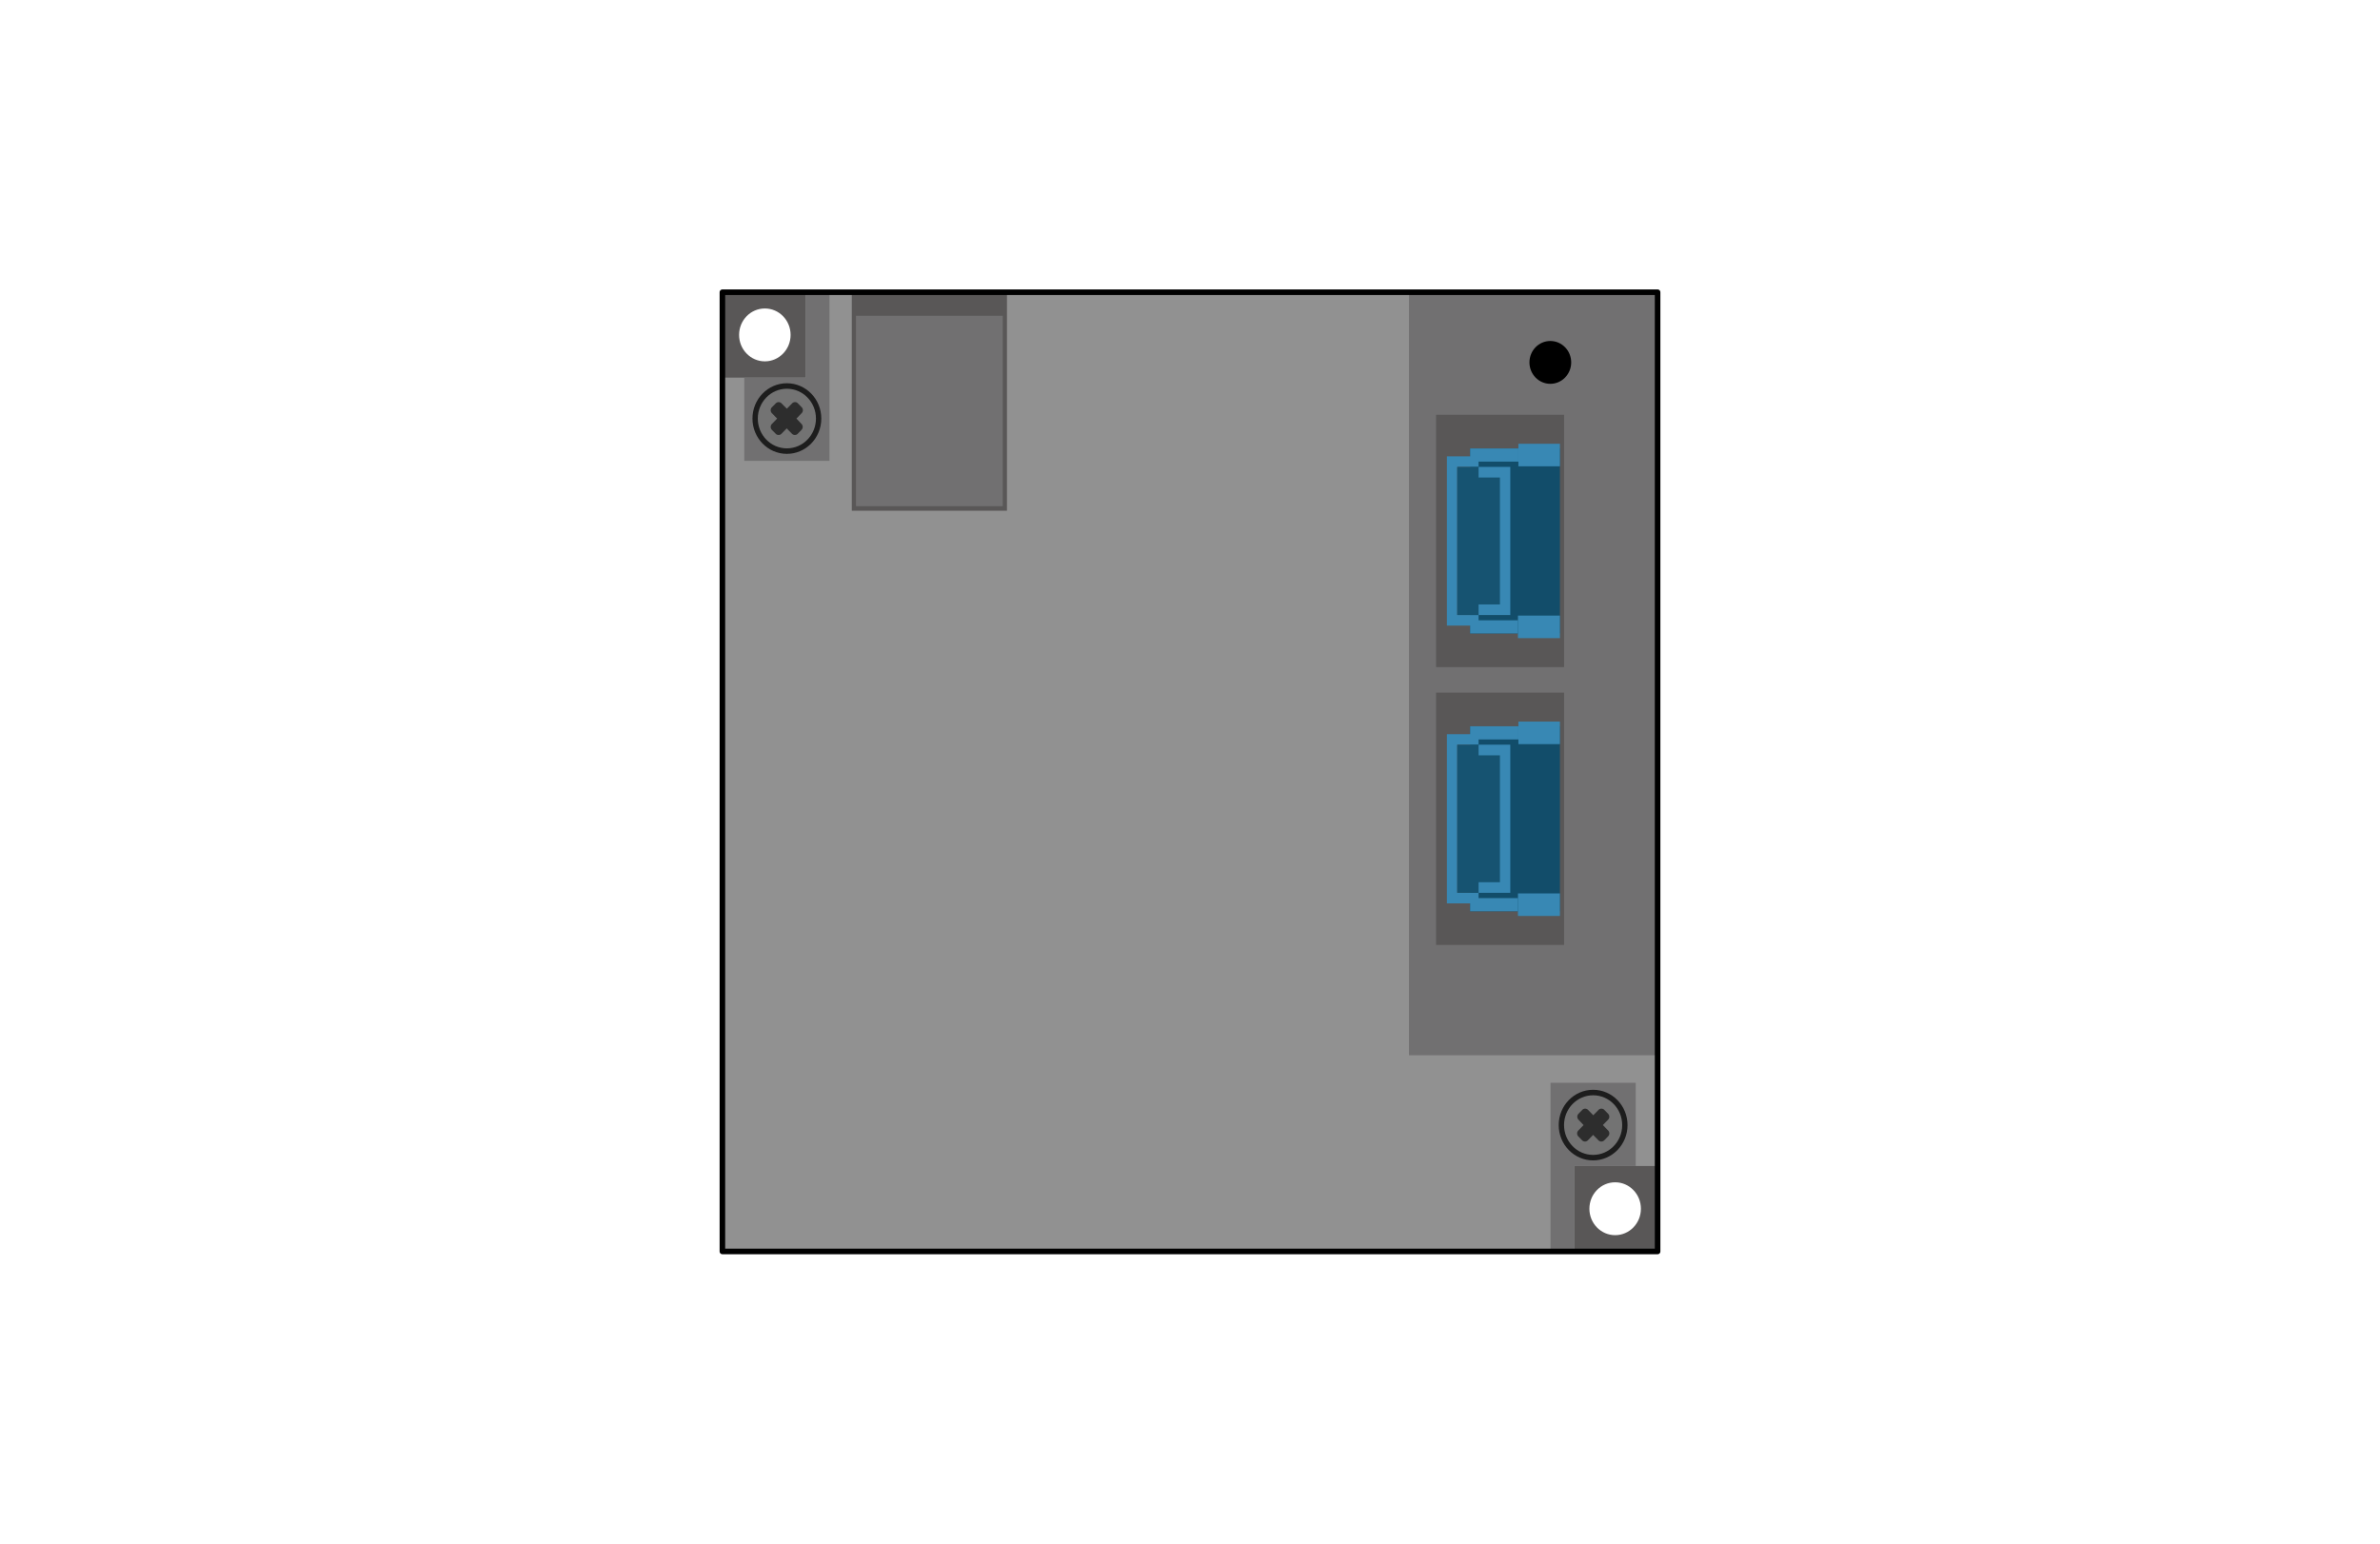 <svg xmlns="http://www.w3.org/2000/svg" width="74" height="48" viewBox="0 0 74 48"><title>cc-link_lt_psu</title><rect width="74" height="48" fill="#fff"/><rect x="22.461" y="9.087" width="29.078" height="29.827" fill="#919191"/><rect x="43.809" y="9.087" width="7.73" height="23.726" fill="#717071"/><rect x="22.461" y="9.087" width="2.589" height="2.655" fill="#595757"/><ellipse cx="23.781" cy="10.414" rx="0.801" ry="0.822" fill="#fff"/><polygon points="25.05 9.087 25.05 11.742 23.141 11.742 23.141 14.33 25.791 14.33 25.791 9.087 25.05 9.087" fill="#717071"/><ellipse cx="24.466" cy="13.015" rx="1.07" ry="1.098" fill="#1d1d1d"/><ellipse cx="24.466" cy="13.015" rx="0.904" ry="0.927" fill="#737373"/><path d="M24.763,13.015l0.163-.168a0.132,0.132,0,0,0,0-.184l-0.118-.121a0.124,0.124,0,0,0-.179,0l-0.163.167L24.3,12.543a0.124,0.124,0,0,0-.18,0L24,12.664a0.132,0.132,0,0,0,0,.184l0.163,0.168L24,13.183a0.133,0.133,0,0,0,0,.184l0.118,0.121a0.125,0.125,0,0,0,.18,0l0.163-.167,0.163,0.167a0.124,0.124,0,0,0,.179,0l0.118-.121a0.132,0.132,0,0,0,0-.184Z" fill="#2d2d2d"/><rect x="48.95" y="36.258" width="2.589" height="2.655" fill="#595757"/><ellipse cx="50.219" cy="37.586" rx="0.801" ry="0.822" fill="#fff"/><polygon points="48.95 38.913 48.95 36.258 50.859 36.258 50.859 33.67 48.209 33.67 48.209 38.913 48.95 38.913" fill="#717071"/><ellipse cx="49.534" cy="34.985" rx="1.07" ry="1.098" fill="#1d1d1d"/><ellipse cx="49.534" cy="34.985" rx="0.904" ry="0.927" fill="#737373"/><path d="M49.237,34.985l-0.163.168a0.132,0.132,0,0,0,0,.184l0.118,0.121a0.124,0.124,0,0,0,.179,0l0.163-.168L49.7,35.458a0.124,0.124,0,0,0,.18,0L50,35.336a0.132,0.132,0,0,0,0-.184l-0.163-.168L50,34.817a0.133,0.133,0,0,0,0-.184l-0.118-.121a0.124,0.124,0,0,0-.18,0l-0.163.167-0.163-.167a0.124,0.124,0,0,0-.179,0l-0.118.121a0.132,0.132,0,0,0,0,.184Z" fill="#2d2d2d"/><rect x="26.484" y="9.087" width="4.825" height="6.794" fill="#595757"/><rect x="26.615" y="9.82" width="4.563" height="5.92" fill="#717071"/><rect x="44.651" y="12.898" width="3.98" height="7.846" fill="#595757"/><rect x="45.71" y="13.945" width="2.792" height="5.752" fill="#124d6a"/><rect x="47.211" y="13.799" width="1.291" height="0.701" fill="#3888b4"/><rect x="47.197" y="19.142" width="1.305" height="0.701" fill="#3888b4"/><rect x="45.71" y="13.945" width="1.501" height="0.409" fill="#3888b4"/><polygon points="45.973 19.124 45.309 19.124 45.309 14.519 45.973 14.519 45.973 14.19 45.309 14.19 44.988 14.19 44.988 14.519 44.988 19.124 44.988 19.453 45.309 19.453 45.973 19.453 45.973 19.124" fill="#3888b4"/><rect x="45.71" y="19.288" width="1.487" height="0.409" fill="#3888b4"/><rect x="45.309" y="14.519" width="1.649" height="4.605" fill="#165371"/><polygon points="45.973 18.795 46.637 18.795 46.637 14.848 45.973 14.848 45.973 14.519 46.637 14.519 46.958 14.519 46.958 14.848 46.958 18.795 46.958 19.124 46.637 19.124 45.973 19.124 45.973 18.795" fill="#3888b4"/><rect x="44.651" y="21.537" width="3.98" height="7.846" fill="#595757"/><rect x="45.71" y="22.584" width="2.792" height="5.752" fill="#124d6a"/><rect x="47.211" y="22.438" width="1.291" height="0.701" fill="#3888b4"/><rect x="47.197" y="27.781" width="1.305" height="0.701" fill="#3888b4"/><rect x="45.71" y="22.584" width="1.501" height="0.409" fill="#3888b4"/><polygon points="45.973 27.762 45.309 27.762 45.309 23.157 45.973 23.157 45.973 22.829 45.309 22.829 44.988 22.829 44.988 23.157 44.988 27.762 44.988 28.091 45.309 28.091 45.973 28.091 45.973 27.762" fill="#3888b4"/><rect x="45.71" y="27.927" width="1.487" height="0.409" fill="#3888b4"/><rect x="45.309" y="23.157" width="1.649" height="4.605" fill="#165371"/><polygon points="45.973 27.433 46.637 27.433 46.637 23.487 45.973 23.487 45.973 23.157 46.637 23.157 46.958 23.157 46.958 23.487 46.958 27.433 46.958 27.762 46.637 27.762 45.973 27.762 45.973 27.433" fill="#3888b4"/><ellipse cx="48.203" cy="11.269" rx="0.649" ry="0.666"/><rect x="22.461" y="9.087" width="29.078" height="29.827" fill="none" stroke="#000" stroke-linecap="round" stroke-linejoin="round" stroke-width="0.173"/></svg>